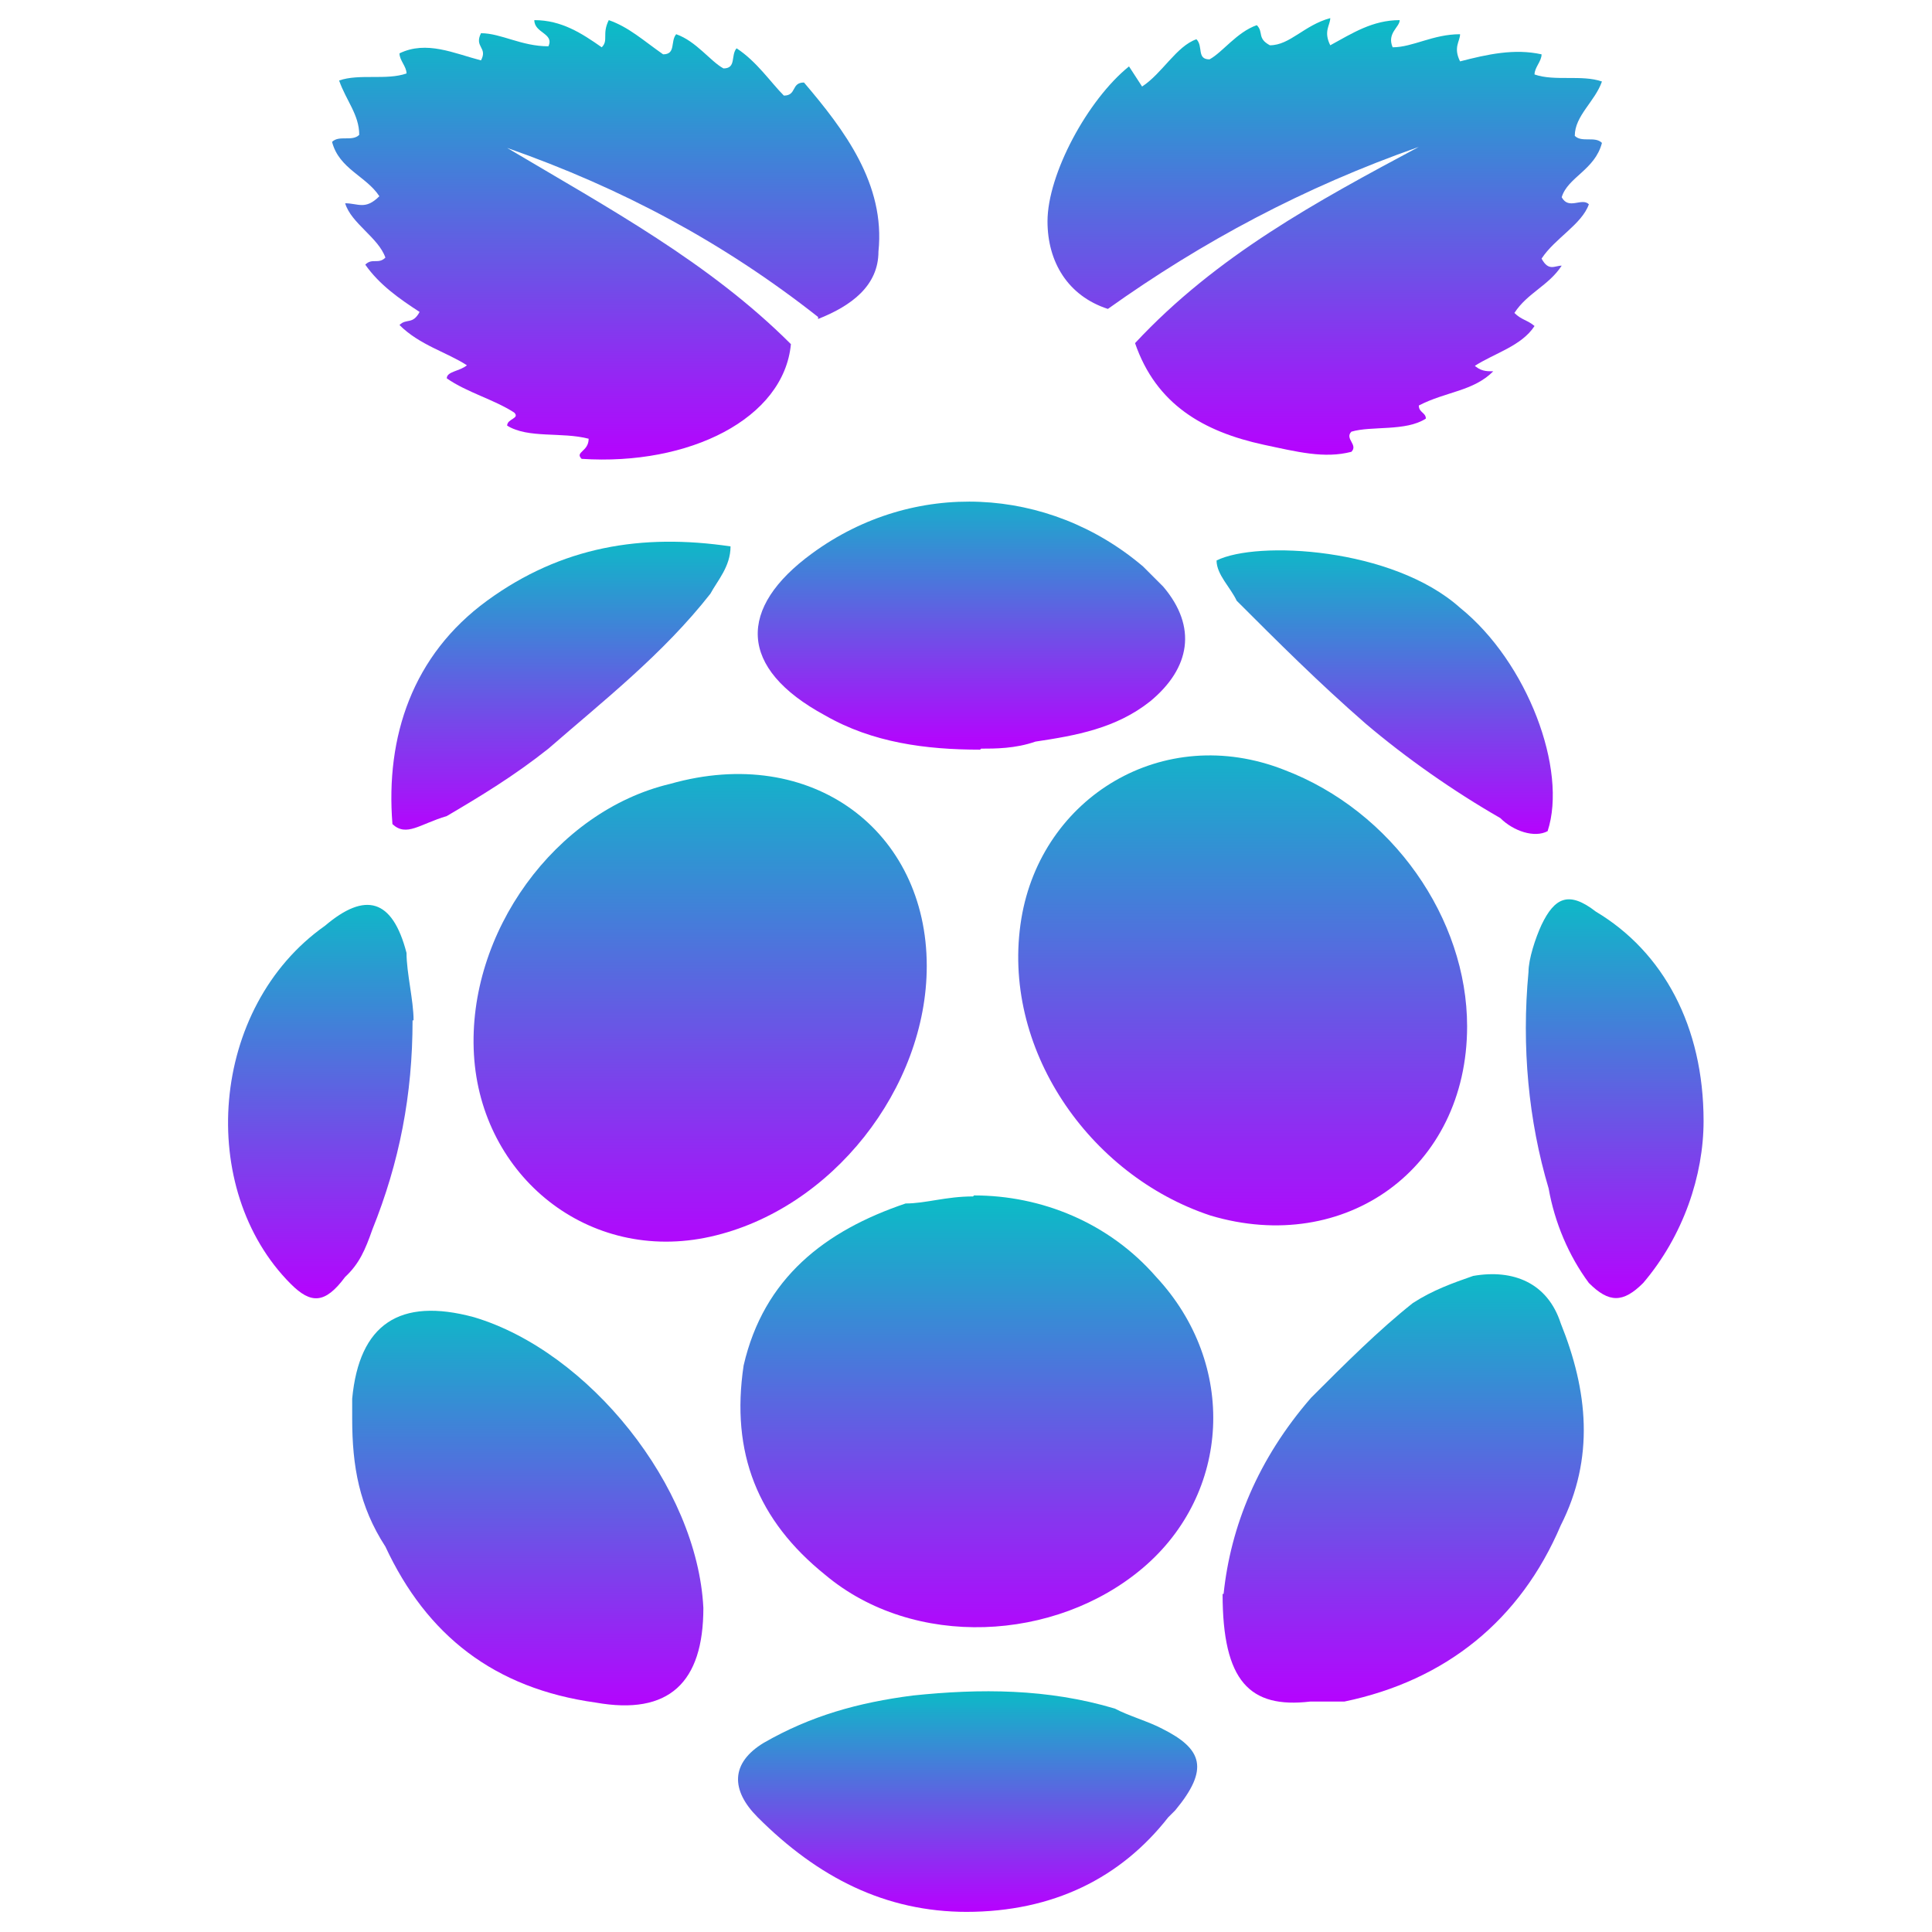 <?xml version="1.0" encoding="UTF-8" standalone="no"?>

<svg
   width="48"
   height="48"
   viewBox="0 0 1.92 1.92"
   version="1.1"
   xml:space="preserve"
   xmlns:xlink="http://www.w3.org/1999/xlink"
   xmlns="http://www.w3.org/2000/svg"
   xmlns:svg="http://www.w3.org/2000/svg"
   xmlns:rdf="http://www.w3.org/1999/02/22-rdf-syntax-ns#"
   xmlns:cc="http://creativecommons.org/ns#"
   xmlns:dc="http://purl.org/dc/elements/1.1/">
   <defs>
   <style id="current-color-scheme" type="text/css">
   .ColorScheme-Text { color: #0abdc6; } .ColorScheme-Highlight { color:#5294e2; }
  </style>
  <linearGradient id="arrongin" x1="0%" x2="0%" y1="0%" y2="100%">
   <stop offset="0%" style="stop-color:#dd9b44; stop-opacity:1"/>
   <stop offset="100%" style="stop-color:#ad6c16; stop-opacity:1"/>
  </linearGradient>
  <linearGradient id="aurora" x1="0%" x2="0%" y1="0%" y2="100%">
   <stop offset="0%" style="stop-color:#09D4DF; stop-opacity:1"/>
   <stop offset="100%" style="stop-color:#9269F4; stop-opacity:1"/>
  </linearGradient>
  <linearGradient id="cyberneon" x1="0%" x2="0%" y1="0%" y2="100%">
    <stop offset="0" style="stop-color:#0abdc6; stop-opacity:1"/>
    <stop offset="1" style="stop-color:#ea00d9; stop-opacity:1"/>
  </linearGradient>
  <linearGradient id="fitdance" x1="0%" x2="0%" y1="0%" y2="100%">
   <stop offset="0%" style="stop-color:#1AD6AB; stop-opacity:1"/>
   <stop offset="100%" style="stop-color:#329DB6; stop-opacity:1"/>
  </linearGradient>
  <linearGradient id="oomox" x1="0%" x2="0%" y1="0%" y2="100%">
   <stop offset="0%" style="stop-color:#0abdc6; stop-opacity:1"/>
   <stop offset="100%" style="stop-color:#b800ff; stop-opacity:1"/>
  </linearGradient>
  <linearGradient id="rainblue" x1="0%" x2="0%" y1="0%" y2="100%">
   <stop offset="0%" style="stop-color:#00F260; stop-opacity:1"/>
   <stop offset="100%" style="stop-color:#0575E6; stop-opacity:1"/>
  </linearGradient>
  <linearGradient id="sunrise" x1="0%" x2="0%" y1="0%" y2="100%">
   <stop offset="0%" style="stop-color: #FF8501; stop-opacity:1"/>
   <stop offset="100%" style="stop-color: #FFCB01; stop-opacity:1"/>
  </linearGradient>
  <linearGradient id="telinkrin" x1="0%" x2="0%" y1="0%" y2="100%">
   <stop offset="0%" style="stop-color: #b2ced6; stop-opacity:1"/>
   <stop offset="100%" style="stop-color: #6da5b7; stop-opacity:1"/>
  </linearGradient>
  <linearGradient id="60spsycho" x1="0%" x2="0%" y1="0%" y2="100%">
   <stop offset="0%" style="stop-color: #df5940; stop-opacity:1"/>
   <stop offset="25%" style="stop-color: #d8d15f; stop-opacity:1"/>
   <stop offset="50%" style="stop-color: #e9882a; stop-opacity:1"/>
   <stop offset="100%" style="stop-color: #279362; stop-opacity:1"/>
  </linearGradient>
  <linearGradient id="90ssummer" x1="0%" x2="0%" y1="0%" y2="100%">
   <stop offset="0%" style="stop-color: #f618c7; stop-opacity:1"/>
   <stop offset="20%" style="stop-color: #94ffab; stop-opacity:1"/>
   <stop offset="50%" style="stop-color: #fbfd54; stop-opacity:1"/>
   <stop offset="100%" style="stop-color: #0f83ae; stop-opacity:1"/>
  </linearGradient>
 </defs>

<path
   d="m 1.464,0.362 c 0.007,0.007 0.013,0.007 0.02,0.007 -0.02,0.02 -0.047,0.02 -0.074,0.034 0,0.007 0.007,0.007 0.007,0.013 -0.02,0.013 -0.054,0.007 -0.074,0.013 -0.007,0.007 0.007,0.013 0,0.02 -0.027,0.007 -0.054,0 -0.087,-0.007 -0.06,-0.013 -0.107,-0.04 -0.128,-0.101 0.081,-0.087 0.181,-0.141 0.282,-0.195 -0.114,0.04 -0.215,0.094 -0.309,0.161 -0.04,-0.013 -0.06,-0.047 -0.06,-0.087 0,-0.047 0.04,-0.121 0.081,-0.154 l 0.013,0.02 c 0.02,-0.013 0.034,-0.04 0.054,-0.047 0.007,0.007 0,0.02 0.013,0.02 0.013,-0.007 0.027,-0.027 0.047,-0.034 0.007,0.007 0,0.013 0.013,0.02 0.02,0 0.034,-0.02 0.06,-0.027 0,0.007 -0.007,0.013 0,0.027 C 1.344,0.033 1.364,0.02 1.391,0.02 c 0,0.007 -0.013,0.013 -0.007,0.027 0.02,0 0.04,-0.013 0.067,-0.013 0,0.007 -0.007,0.013 0,0.027 0.027,-0.007 0.054,-0.013 0.081,-0.007 0,0.007 -0.007,0.013 -0.007,0.02 0.02,0.007 0.047,0 0.067,0.007 -0.007,0.02 -0.027,0.034 -0.027,0.054 0.007,0.007 0.02,0 0.027,0.007 -0.007,0.027 -0.034,0.034 -0.04,0.054 0.007,0.013 0.02,0 0.027,0.007 -0.007,0.02 -0.034,0.034 -0.047,0.054 0.007,0.013 0.013,0.007 0.02,0.007 -0.013,0.02 -0.034,0.027 -0.047,0.047 0.007,0.007 0.013,0.007 0.02,0.013 -0.013,0.02 -0.04,0.027 -0.06,0.04 z"
   id="path777_right_leave"
   class="ColorScheme-Text"
   style="font-variation-settings:normal;opacity:1;vector-effect:none;fill:url(#oomox);fill-opacity:1;stroke-width:0.005;stroke-linecap:butt;stroke-linejoin:miter;stroke-miterlimit:4;stroke-dasharray:none;stroke-dashoffset:0;stroke-opacity:1;-inkscape-stroke:none;stop-color:#000000;stop-opacity:1" />
<path
   d="m 0.813,0.315 c -0.094,-0.074 -0.195,-0.128 -0.309,-0.168 0.101,0.06 0.201,0.114 0.282,0.195 -0.007,0.074 -0.101,0.121 -0.208,0.114 -0.007,-0.007 0.007,-0.007 0.007,-0.02 -0.027,-0.007 -0.06,0 -0.081,-0.013 0,-0.007 0.013,-0.007 0.007,-0.013 -0.02,-0.013 -0.047,-0.02 -0.067,-0.034 0,-0.007 0.013,-0.007 0.02,-0.013 -0.02,-0.013 -0.047,-0.02 -0.067,-0.04 0.007,-0.007 0.013,0 0.02,-0.013 -0.02,-0.013 -0.04,-0.027 -0.054,-0.047 0.007,-0.007 0.013,0 0.02,-0.007 -0.007,-0.02 -0.034,-0.034 -0.04,-0.054 0.013,0 0.02,0.007 0.034,-0.007 -0.013,-0.02 -0.04,-0.027 -0.047,-0.054 0.007,-0.007 0.02,0 0.027,-0.007 0,-0.02 -0.013,-0.034 -0.02,-0.054 0.02,-0.007 0.047,0 0.067,-0.007 0,-0.007 -0.007,-0.013 -0.007,-0.02 0.027,-0.013 0.054,0 0.081,0.007 0.007,-0.013 -0.007,-0.013 0,-0.027 0.02,0 0.04,0.013 0.067,0.013 C 0.551,0.033 0.531,0.033 0.531,0.02 c 0.027,0 0.047,0.013 0.067,0.027 0.007,-0.007 0,-0.013 0.007,-0.027 0.02,0.007 0.034,0.02 0.054,0.034 0.013,0 0.007,-0.013 0.013,-0.02 0.02,0.007 0.034,0.027 0.047,0.034 0.013,0 0.007,-0.013 0.013,-0.02 0.02,0.013 0.034,0.034 0.047,0.047 0.013,0 0.007,-0.013 0.02,-0.013 0.04,0.047 0.081,0.101 0.074,0.168 0,0.034 -0.027,0.054 -0.06,0.067 z"
   id="path777_left_leave"
   class="ColorScheme-Text"
   style="font-variation-settings:normal;opacity:1;vector-effect:none;fill:url(#oomox);fill-opacity:1;stroke-width:0.005;stroke-linecap:butt;stroke-linejoin:miter;stroke-miterlimit:4;stroke-dasharray:none;stroke-dashoffset:0;stroke-opacity:1;-inkscape-stroke:none;stop-color:#000000;stop-opacity:1" />
<path
   d="m 0.921,0.96 c 0,0.121 -0.094,0.242 -0.215,0.269 -0.121,0.027 -0.228,-0.06 -0.235,-0.181 -0.007,-0.121 0.081,-0.242 0.195,-0.269 0.141,-0.04 0.255,0.047 0.255,0.181 z"
   id="path778"
   class="ColorScheme-Text"
   style="font-variation-settings:normal;opacity:1;vector-effect:none;fill:url(#oomox);fill-opacity:1;stroke-width:0.005;stroke-linecap:butt;stroke-linejoin:miter;stroke-miterlimit:4;stroke-dasharray:none;stroke-dashoffset:0;stroke-opacity:1;-inkscape-stroke:none;stop-color:#000000;stop-opacity:1" />
<path
   d="m 1.458,1.02 c 0,0.141 -0.121,0.228 -0.255,0.188 C 1.082,1.168 0.994,1.041 1.015,0.913 1.035,0.792 1.156,0.718 1.276,0.765 1.384,0.806 1.458,0.913 1.458,1.02 Z"
   id="path779"
   class="ColorScheme-Text"
   style="font-variation-settings:normal;opacity:1;vector-effect:none;fill:url(#oomox);fill-opacity:1;stroke-width:0.005;stroke-linecap:butt;stroke-linejoin:miter;stroke-miterlimit:4;stroke-dasharray:none;stroke-dashoffset:0;stroke-opacity:1;-inkscape-stroke:none;stop-color:#000000;stop-opacity:1" />
<path
   d="m 0.968,1.188 c 0.067,0 0.134,0.027 0.181,0.081 0.081,0.087 0.074,0.215 -0.013,0.289 -0.087,0.074 -0.228,0.081 -0.316,0.007 -0.067,-0.054 -0.094,-0.121 -0.081,-0.208 0.02,-0.087 0.081,-0.134 0.161,-0.161 0.02,0 0.04,-0.007 0.067,-0.007 z"
   id="path780"
   class="ColorScheme-Text"
   style="font-variation-settings:normal;opacity:1;vector-effect:none;fill:url(#oomox);fill-opacity:1;stroke-width:0.005;stroke-linecap:butt;stroke-linejoin:miter;stroke-miterlimit:4;stroke-dasharray:none;stroke-dashoffset:0;stroke-opacity:1;-inkscape-stroke:none;stop-color:#000000;stop-opacity:1" />
<path
   d="m 1.216,1.584 c 0.007,-0.067 0.034,-0.134 0.087,-0.195 0.034,-0.034 0.067,-0.067 0.101,-0.094 0.02,-0.013 0.04,-0.02 0.06,-0.027 0.04,-0.007 0.074,0.007 0.087,0.047 0.027,0.067 0.034,0.134 0,0.201 -0.04,0.094 -0.114,0.154 -0.215,0.175 -0.007,0 -0.02,0 -0.034,0 -0.06,0.007 -0.087,-0.02 -0.087,-0.107 z"
   id="path781"
  class="ColorScheme-Text"
   style="font-variation-settings:normal;opacity:1;vector-effect:none;fill:url(#oomox);fill-opacity:1;stroke-width:0.005;stroke-linecap:butt;stroke-linejoin:miter;stroke-miterlimit:4;stroke-dasharray:none;stroke-dashoffset:0;stroke-opacity:1;-inkscape-stroke:none;stop-color:#000000;stop-opacity:1" />
<path
   d="m 0.35,1.41 c 0,0 0,-0.013 0,-0.02 0.007,-0.074 0.047,-0.101 0.121,-0.081 0.114,0.034 0.222,0.168 0.228,0.289 0,0.074 -0.034,0.107 -0.107,0.094 C 0.491,1.678 0.424,1.625 0.383,1.537 0.357,1.497 0.35,1.457 0.35,1.41 Z"
   id="path782"
   class="ColorScheme-Text"
   style="font-variation-settings:normal;opacity:1;vector-effect:none;fill:url(#oomox);fill-opacity:1;stroke-width:0.005;stroke-linecap:butt;stroke-linejoin:miter;stroke-miterlimit:4;stroke-dasharray:none;stroke-dashoffset:0;stroke-opacity:1;-inkscape-stroke:none;stop-color:#000000;stop-opacity:1" />
<path
   d="m 0.974,0.745 c -0.054,0 -0.107,-0.007 -0.154,-0.034 -0.087,-0.047 -0.087,-0.107 -0.013,-0.161 0.101,-0.074 0.235,-0.067 0.329,0.013 0.007,0.007 0.013,0.013 0.02,0.02 0.034,0.04 0.027,0.081 -0.013,0.114 -0.034,0.027 -0.074,0.034 -0.114,0.04 -0.02,0.007 -0.04,0.007 -0.054,0.007 z"
   id="path783"
   class="ColorScheme-Text"
   style="font-variation-settings:normal;opacity:1;vector-effect:none;fill:url(#oomox);fill-opacity:1;stroke-width:0.005;stroke-linecap:butt;stroke-linejoin:miter;stroke-miterlimit:4;stroke-dasharray:none;stroke-dashoffset:0;stroke-opacity:1;-inkscape-stroke:none;stop-color:#000000;stop-opacity:1" />
<path
   d="M 0.961,1.9 C 0.88,1.9 0.813,1.866 0.753,1.806 0.726,1.779 0.726,1.752 0.759,1.732 c 0.047,-0.027 0.094,-0.04 0.148,-0.047 0.067,-0.007 0.134,-0.007 0.201,0.013 0.013,0.007 0.034,0.013 0.047,0.02 0.04,0.02 0.047,0.04 0.013,0.081 0,0 0,0 -0.007,0.007 -0.047,0.06 -0.114,0.094 -0.201,0.094 z"
   id="path784"
   class="ColorScheme-Text"
   style="font-variation-settings:normal;opacity:1;vector-effect:none;fill:url(#oomox);fill-opacity:1;stroke-width:0.005;stroke-linecap:butt;stroke-linejoin:miter;stroke-miterlimit:4;stroke-dasharray:none;stroke-dashoffset:0;stroke-opacity:1;-inkscape-stroke:none;stop-color:#000000;stop-opacity:1" />
<path
   d="m 0.41,1.014 c 0,0.074 -0.013,0.141 -0.04,0.208 -0.007,0.02 -0.013,0.034 -0.027,0.047 -0.02,0.027 -0.034,0.027 -0.054,0.007 -0.094,-0.094 -0.081,-0.275 0.034,-0.356 0.04,-0.034 0.067,-0.027 0.081,0.027 0,0.02 0.007,0.047 0.007,0.067 z"
   id="path785"
   class="ColorScheme-Text"
   style="font-variation-settings:normal;opacity:1;vector-effect:none;fill:url(#oomox);fill-opacity:1;stroke-width:0.005;stroke-linecap:butt;stroke-linejoin:miter;stroke-miterlimit:4;stroke-dasharray:none;stroke-dashoffset:0;stroke-opacity:1;-inkscape-stroke:none;stop-color:#000000;stop-opacity:1" />
<path
   d="m 1.693,1.114 c 0,0.054 -0.02,0.114 -0.06,0.161 -0.02,0.02 -0.034,0.02 -0.054,0 -0.02,-0.027 -0.034,-0.06 -0.04,-0.094 -0.02,-0.067 -0.027,-0.141 -0.02,-0.215 0,-0.013 0.007,-0.034 0.013,-0.047 0.013,-0.027 0.027,-0.034 0.054,-0.013 0.067,0.04 0.107,0.114 0.107,0.208 z"
   id="path786"
   class="ColorScheme-Text"
   style="font-variation-settings:normal;opacity:1;vector-effect:none;fill:url(#oomox);fill-opacity:1;stroke-width:0.005;stroke-linecap:butt;stroke-linejoin:miter;stroke-miterlimit:4;stroke-dasharray:none;stroke-dashoffset:0;stroke-opacity:1;-inkscape-stroke:none;stop-color:#000000;stop-opacity:1" />
<path
   d="m 0.39,0.819 c -0.007,-0.087 0.02,-0.168 0.094,-0.222 0.074,-0.054 0.154,-0.067 0.242,-0.054 0,0.02 -0.013,0.034 -0.02,0.047 -0.047,0.06 -0.107,0.107 -0.161,0.154 -0.034,0.027 -0.067,0.047 -0.101,0.067 C 0.417,0.819 0.404,0.832 0.39,0.819 Z"
   id="path787"
   class="ColorScheme-Text"
   style="font-variation-settings:normal;opacity:1;vector-effect:none;fill:url(#oomox);fill-opacity:1;stroke-width:0.005;stroke-linecap:butt;stroke-linejoin:miter;stroke-miterlimit:4;stroke-dasharray:none;stroke-dashoffset:0;stroke-opacity:1;-inkscape-stroke:none;stop-color:#000000;stop-opacity:1" />
<path
   d="m 1.538,0.826 c -0.013,0.007 -0.034,0 -0.047,-0.013 -0.047,-0.027 -0.094,-0.06 -0.134,-0.094 C 1.31,0.678 1.27,0.638 1.229,0.597 1.223,0.584 1.209,0.571 1.209,0.557 c 0.04,-0.02 0.175,-0.013 0.242,0.047 0.067,0.054 0.107,0.161 0.087,0.222 z"
   id="path788"
   class="ColorScheme-Text"
   style="font-variation-settings:normal;opacity:1;vector-effect:none;fill:url(#oomox);fill-opacity:1;stroke-width:0.005;stroke-linecap:butt;stroke-linejoin:miter;stroke-miterlimit:4;stroke-dasharray:none;stroke-dashoffset:0;stroke-opacity:1;-inkscape-stroke:none;stop-color:#000000;stop-opacity:1" />
</svg>
